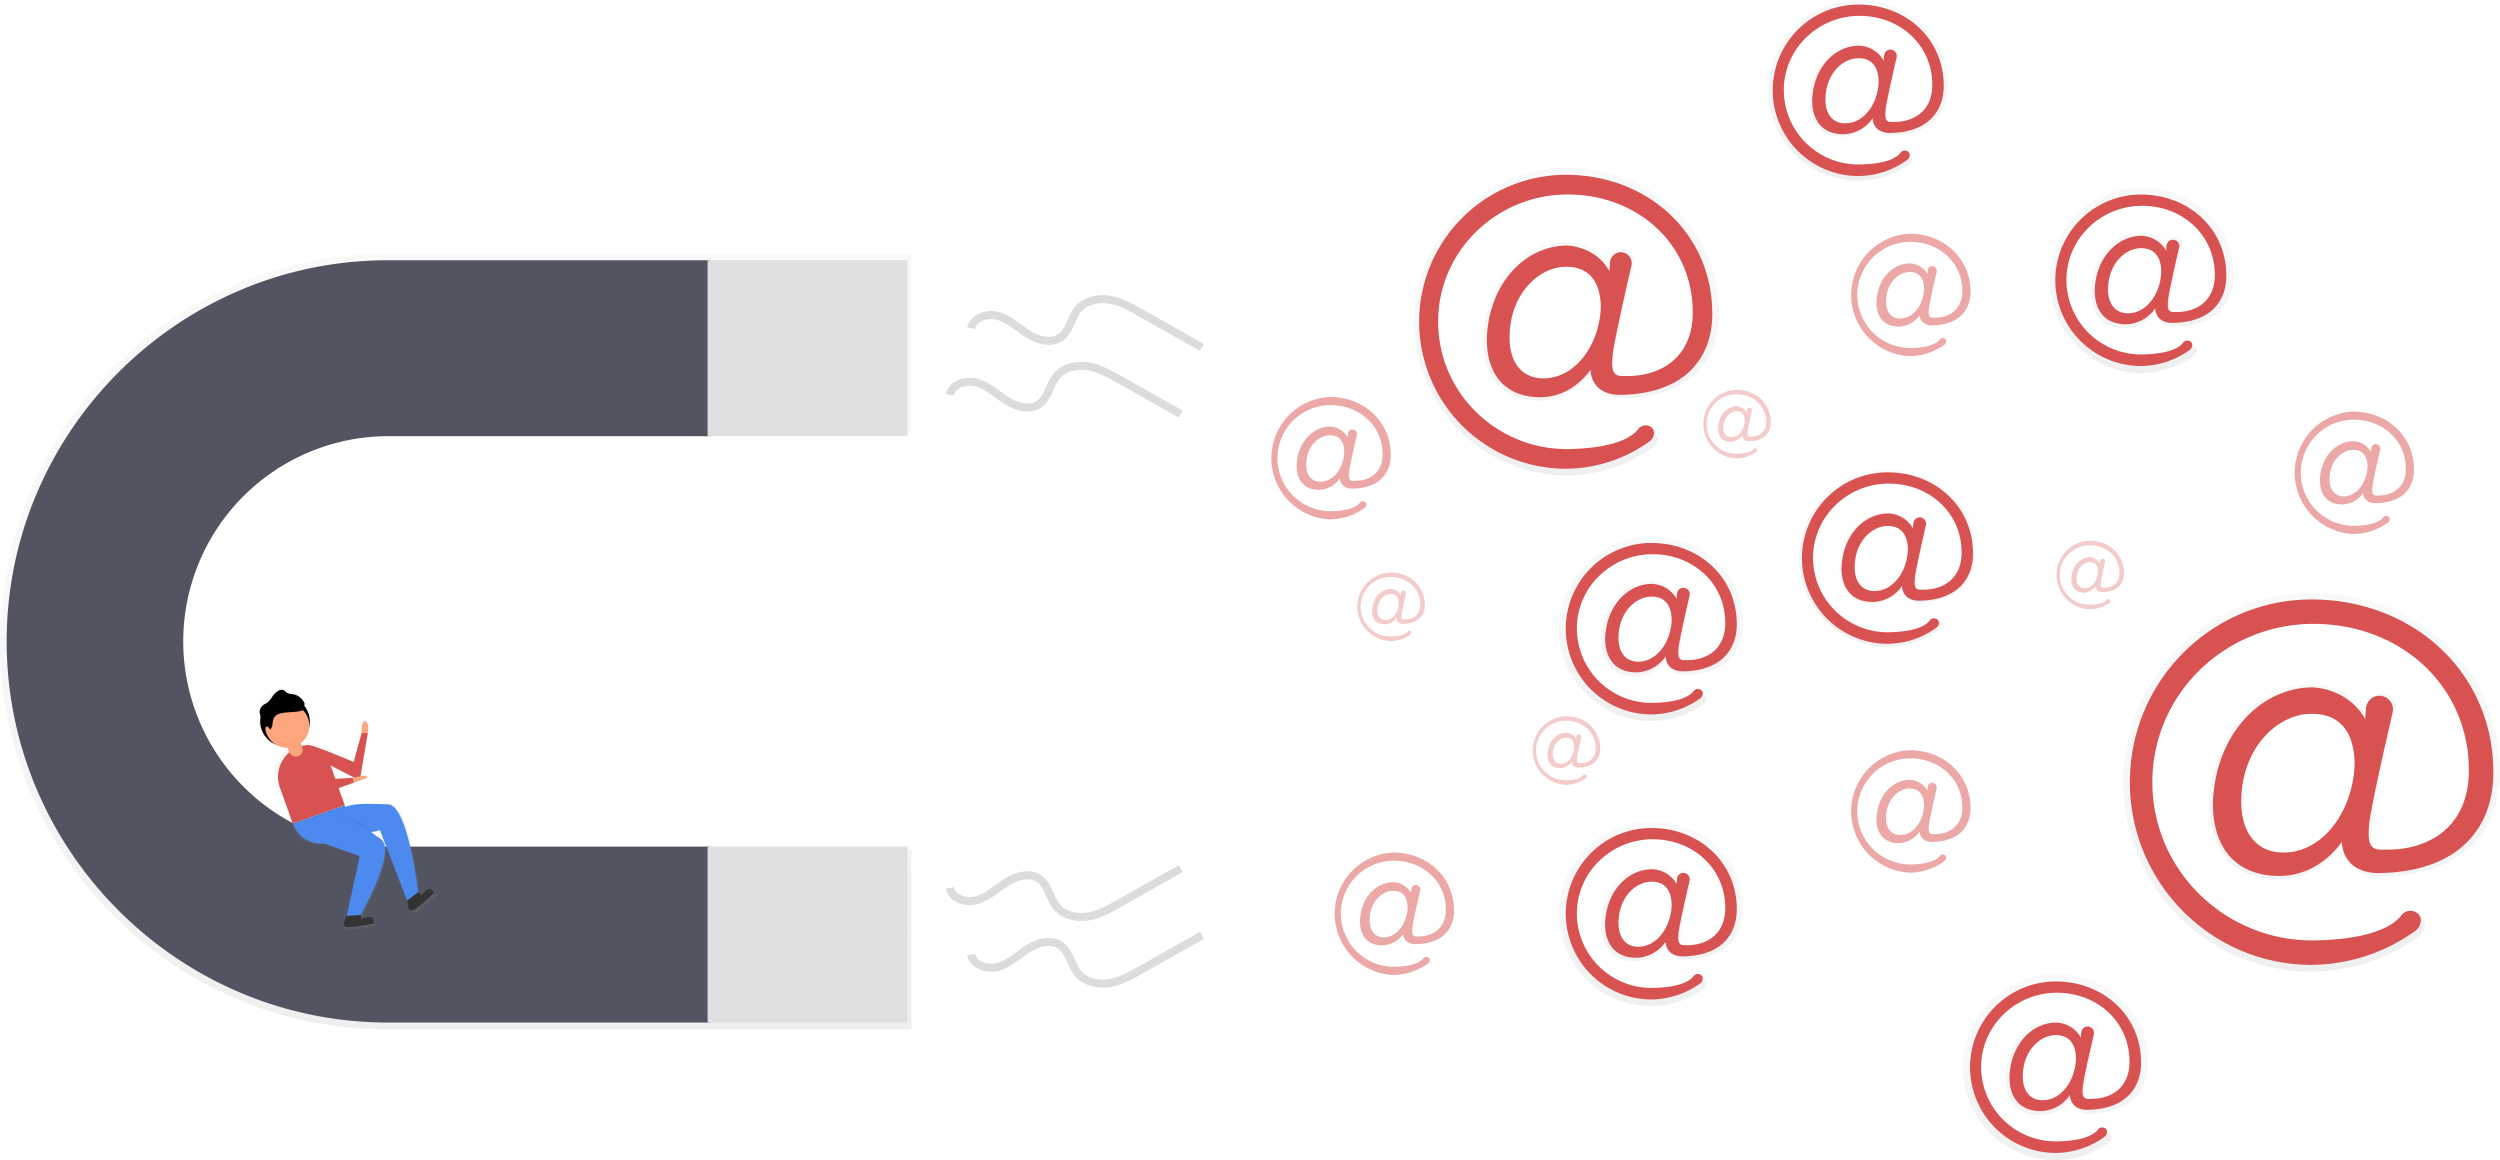 <svg id="7e38527c-c439-4ac8-ab59-5870f5db8019" data-name="Layer 1" xmlns="http://www.w3.org/2000/svg" xmlns:xlink="http://www.w3.org/1999/xlink" width="938" height="435.27" viewBox="0 0 938 435.27"><defs><linearGradient id="8486a354-4ded-4b3d-9732-2a2c7667bec2" x1="306" y1="619" x2="306" y2="328" gradientUnits="userSpaceOnUse"><stop offset="0" stop-color="gray" stop-opacity="0.25"/><stop offset="0.54" stop-color="gray" stop-opacity="0.12"/><stop offset="1" stop-color="gray" stop-opacity="0.1"/></linearGradient><linearGradient id="3853e85e-ee5a-4f32-bbd3-7efdaca8fe8a" x1="722.61" y1="411.26" x2="722.61" y2="295.87" xlink:href="#8486a354-4ded-4b3d-9732-2a2c7667bec2"/><linearGradient id="e85ddcbd-1b93-4455-9e1f-7c80d0490ef6" x1="832.3" y1="300.61" x2="832.3" y2="232.85" xlink:href="#8486a354-4ded-4b3d-9732-2a2c7667bec2"/><linearGradient id="7e77ab0e-bbf3-4bc7-8363-6b91148be3a0" x1="938.33" y1="372.89" x2="938.33" y2="303.17" xlink:href="#8486a354-4ded-4b3d-9732-2a2c7667bec2"/><linearGradient id="e949ee8b-be62-4c37-a074-25d4b153f007" x1="843.27" y1="475.46" x2="843.27" y2="409" xlink:href="#8486a354-4ded-4b3d-9732-2a2c7667bec2"/><linearGradient id="3aaaa841-8400-43be-a827-94f5c76752eb" x1="754.6" y1="503.32" x2="754.6" y2="434.16" xlink:href="#8486a354-4ded-4b3d-9732-2a2c7667bec2"/><linearGradient id="a635f348-18db-43de-86ad-53f13a869e1a" x1="754.6" y1="610.26" x2="754.6" y2="541.1" xlink:href="#8486a354-4ded-4b3d-9732-2a2c7667bec2"/><linearGradient id="cb024692-e676-4733-81ed-cdcd66700928" x1="906.34" y1="668.12" x2="906.34" y2="598.42" xlink:href="#8486a354-4ded-4b3d-9732-2a2c7667bec2"/><linearGradient id="38df677c-957a-4721-8e86-d40d682183d9" x1="1002.31" y1="597.39" x2="1002.31" y2="455.26" xlink:href="#8486a354-4ded-4b3d-9732-2a2c7667bec2"/><linearGradient id="9cd64173-10f6-4cb0-8058-bf8fe6a2764b" x1="265.81" y1="579.26" x2="265.81" y2="482.51" gradientTransform="translate(-164.4 122.26) rotate(-19.56)" xlink:href="#8486a354-4ded-4b3d-9732-2a2c7667bec2"/></defs><title>email capture</title><g opacity="0.5"><path d="M279.69,395.15H477V328H279.69C200.11,328,135,393.47,135,473.5h0c0,80,65.11,145.5,144.69,145.5H477V551.85H279.69a77.1,77.1,0,0,1-55-23.07,78.05,78.05,0,0,1,0-110.55A77.1,77.1,0,0,1,279.69,395.15Z" transform="translate(-135 -232.85)" fill="url(#8486a354-4ded-4b3d-9732-2a2c7667bec2)"/></g><path d="M226.18,527.82A77,77,0,0,1,280.5,396.5h121v-66h-121c-78.65,0-143,64.35-143,143h0c0,78.65,64.35,143,143,143h121v-66h-121A76.41,76.41,0,0,1,226.18,527.82Z" transform="translate(-135 -232.85)" fill="#535461"/><rect x="265.5" y="317.65" width="75" height="66" fill="#e0e0e0"/><rect x="265.5" y="97.65" width="75" height="66" fill="#e0e0e0"/><g opacity="0.5"><path d="M743,382.26c25.3,0,37-13.58,37-31.78,0-31.78-25.61-54.61-57.39-54.61a57.7,57.7,0,0,0,0,115.39,56.74,56.74,0,0,0,32.66-10.69,4.36,4.36,0,0,0,1.78-2.86,2.85,2.85,0,0,0-.89-2.66,3.62,3.62,0,0,0-5.27.62c-2.1,2.76-8.37,7.43-26.92,7.85-28.07.64-51.56-21.71-51.65-49.79-.09-27.85,22.78-49.84,50.29-50.15s49.67,19.13,49.67,46.28c0,17.28-12,25.3-26.53,25-4.63.31-5.55-1.54-4.94-8,.51-5.32,5.59-27.5,7.39-35.26a4.29,4.29,0,0,0-4.32-5.3l-.31,0a4.28,4.28,0,0,0-3.74,3.75,32.62,32.62,0,0,0-.26,3.76c-2.78-5.55-9.26-9.87-17-10.18-16.35.31-30.54,15.12-31.16,36.72,0,14.5,7.71,22.83,21,22.83,9.26,0,16-5.55,19.75-10.8C732.18,372.39,731.87,381.64,743,382.26Zm-29.31-6.48c-8.33,0-13.27-6.17-13.27-16,0-17,11.42-27.77,22.21-27.77,9.56,0,13.27,6.48,13.58,15.12C736.19,361,727.24,375.78,713.67,375.78Z" transform="translate(-135 -232.85)" fill="url(#3853e85e-ee5a-4f32-bbd3-7efdaca8fe8a)"/></g><path d="M742.07,381c24.18,0,35.38-13,35.38-30.37,0-30.37-24.47-52.19-54.84-52.19a55.14,55.14,0,0,0,0,110.28,54.22,54.22,0,0,0,31.21-10.21,4.16,4.16,0,0,0,1.71-2.73,2.72,2.72,0,0,0-.85-2.54,3.46,3.46,0,0,0-5,.59c-2,2.63-8,7.1-25.73,7.5-26.83.61-49.27-20.75-49.36-47.59-.09-26.61,21.77-47.63,48.06-47.92s47.47,18.28,47.47,44.23c0,16.51-11.5,24.18-25.36,23.88-4.42.29-5.31-1.47-4.72-7.67.48-5.09,5.34-26.28,7.07-33.69a4.1,4.1,0,0,0-4.13-5.06l-.3,0a4.09,4.09,0,0,0-3.57,3.59,31.17,31.17,0,0,0-.25,3.6c-2.65-5.31-8.85-9.44-16.22-9.73-15.63.29-29.19,14.45-29.78,35.09,0,13.86,7.37,21.82,20.05,21.82,8.85,0,15.33-5.31,18.87-10.32C731.75,371.55,731.46,380.4,742.07,381Zm-28-6.19c-8,0-12.68-5.9-12.68-15.33,0-16.22,10.91-26.54,21.23-26.54,9.14,0,12.68,6.19,13,14.45C735.59,360.64,727,374.8,714.06,374.8Z" transform="translate(-135 -232.85)" fill="#d85251"/><g opacity="0.5"><path d="M844.26,283.58c14.86,0,21.74-8,21.74-18.66,0-18.66-15-32.07-33.7-32.07a33.88,33.88,0,0,0,0,67.76,33.32,33.32,0,0,0,19.18-6.28,2.56,2.56,0,0,0,1-1.68,1.67,1.67,0,0,0-.52-1.56,2.13,2.13,0,0,0-3.1.36c-1.23,1.62-4.92,4.36-15.81,4.61a29.54,29.54,0,0,1-30.33-29.24c-.05-16.35,13.38-29.27,29.53-29.45s29.17,11.23,29.17,27.18c0,10.15-7.07,14.86-15.58,14.68-2.72.18-3.26-.91-2.9-4.71.3-3.12,3.28-16.15,4.34-20.7a2.52,2.52,0,0,0-2.54-3.11l-.18,0a2.51,2.51,0,0,0-2.19,2.2,19.15,19.15,0,0,0-.15,2.21,11.64,11.64,0,0,0-10-6c-9.6.18-17.94,8.88-18.3,21.56,0,8.52,4.53,13.41,12.32,13.41a14.37,14.37,0,0,0,11.6-6.34S837.73,283.22,844.26,283.58ZM827,279.78c-4.89,0-7.79-3.62-7.79-9.42,0-10,6.7-16.31,13-16.31,5.62,0,7.79,3.8,8,8.88C840.27,271.08,835,279.78,827,279.78Z" transform="translate(-135 -232.85)" fill="url(#e85ddcbd-1b93-4455-9e1f-7c80d0490ef6)"/></g><path d="M843.65,282.73c14.1,0,20.64-7.57,20.64-17.72,0-17.72-14.28-30.44-32-30.44a32.16,32.16,0,0,0,0,64.33,31.63,31.63,0,0,0,18.21-6,2.43,2.43,0,0,0,1-1.59,1.59,1.59,0,0,0-.49-1.48,2,2,0,0,0-2.94.35c-1.17,1.54-4.67,4.14-15,4.38a28,28,0,0,1-28.79-27.76c-.05-15.52,12.7-27.78,28-28S860,249.53,860,264.67c0,9.63-6.71,14.1-14.79,13.93-2.58.17-3.1-.86-2.75-4.47.28-3,3.12-15.33,4.12-19.65a2.39,2.39,0,0,0-2.41-3H844a2.38,2.38,0,0,0-2.08,2.09,18.18,18.18,0,0,0-.15,2.1A11,11,0,0,0,832.3,250c-9.12.17-17,8.43-17.37,20.47,0,8.08,4.3,12.73,11.7,12.73a13.64,13.64,0,0,0,11-6S837.46,282.38,843.65,282.73Zm-16.34-3.61c-4.64,0-7.4-3.44-7.4-8.94,0-9.46,6.36-15.48,12.38-15.48,5.33,0,7.4,3.61,7.57,8.43C839.87,270.86,834.88,279.12,827.31,279.12Z" transform="translate(-135 -232.85)" fill="#d85251"/><g opacity="0.5"><path d="M950.63,355.36c15.28,0,22.37-8.2,22.37-19.2,0-19.2-15.47-33-34.67-33a34.86,34.86,0,0,0,0,69.71,34.28,34.28,0,0,0,19.73-6.46,2.63,2.63,0,0,0,1.08-1.73,1.72,1.72,0,0,0-.54-1.61,2.19,2.19,0,0,0-3.18.38c-1.27,1.66-5.06,4.49-16.27,4.74a30.39,30.39,0,0,1-31.21-30.08c-.06-16.82,13.76-30.11,30.38-30.3s30,11.56,30,28c0,10.44-7.27,15.28-16,15.1-2.8.19-3.36-.93-3-4.85.31-3.21,3.38-16.61,4.47-21.3a2.59,2.59,0,0,0-2.61-3.2l-.19,0a2.58,2.58,0,0,0-2.26,2.27,19.71,19.71,0,0,0-.16,2.27,12,12,0,0,0-10.25-6.15c-9.88.19-18.45,9.13-18.83,22.18,0,8.76,4.66,13.79,12.68,13.79a14.78,14.78,0,0,0,11.93-6.52S943.92,355,950.63,355.36Zm-17.71-3.91c-5,0-8-3.73-8-9.69,0-10.25,6.9-16.78,13.42-16.78,5.78,0,8,3.91,8.2,9.13C946.53,342.5,941.13,351.45,932.92,351.45Z" transform="translate(-135 -232.85)" fill="url(#7e77ab0e-bbf3-4bc7-8363-6b91148be3a0)"/></g><path d="M949.68,354c14.1,0,20.64-7.57,20.64-17.72,0-17.72-14.28-30.44-32-30.44a32.16,32.16,0,0,0,0,64.33,31.63,31.63,0,0,0,18.21-6,2.43,2.43,0,0,0,1-1.59,1.59,1.59,0,0,0-.49-1.48,2,2,0,0,0-2.94.35c-1.17,1.54-4.67,4.14-15,4.38a28,28,0,0,1-28.79-27.76c-.05-15.52,12.7-27.78,28-28S966,320.83,966,336c0,9.63-6.71,14.1-14.79,13.93-2.58.17-3.1-.86-2.75-4.47.28-3,3.12-15.33,4.12-19.65a2.39,2.39,0,0,0-2.41-3H950a2.38,2.38,0,0,0-2.08,2.09,18.18,18.18,0,0,0-.15,2.1,11,11,0,0,0-9.46-5.68c-9.12.17-17,8.43-17.37,20.47,0,8.08,4.3,12.73,11.7,12.73a13.64,13.64,0,0,0,11-6S943.49,353.68,949.68,354Zm-16.34-3.61c-4.64,0-7.4-3.44-7.4-8.94,0-9.46,6.36-15.48,12.38-15.48,5.33,0,7.4,3.61,7.57,8.43C945.9,342.16,940.91,350.41,933.34,350.41Z" transform="translate(-135 -232.85)" fill="#d85251"/><g opacity="0.5"><path d="M855,458.76c14.57,0,21.32-7.82,21.32-18.3,0-18.3-14.75-31.45-33.05-31.45a33.23,33.23,0,0,0,0,66.46,32.68,32.68,0,0,0,18.81-6.16,2.51,2.51,0,0,0,1-1.65,1.64,1.64,0,0,0-.51-1.53,2.09,2.09,0,0,0-3,.36c-1.21,1.59-4.82,4.28-15.51,4.52a29,29,0,0,1-29.75-28.68c-.05-16,13.12-28.71,29-28.88s28.61,11,28.61,26.66c0,10-6.93,14.57-15.28,14.39-2.67.18-3.2-.89-2.84-4.62C854,446.81,857,434,858,429.57a2.47,2.47,0,0,0-2.49-3.05h-.18a2.46,2.46,0,0,0-2.15,2.16,18.79,18.79,0,0,0-.15,2.17,11.41,11.41,0,0,0-9.77-5.86c-9.42.18-17.59,8.71-17.95,21.15,0,8.35,4.44,13.15,12.08,13.15a14.09,14.09,0,0,0,11.37-6.22S848.6,458.4,855,458.76ZM838.11,455c-4.8,0-7.64-3.55-7.64-9.24,0-9.77,6.58-16,12.79-16,5.51,0,7.64,3.73,7.82,8.71C851.09,446.5,845.93,455,838.11,455Z" transform="translate(-135 -232.85)" fill="url(#e949ee8b-be62-4c37-a074-25d4b153f007)"/></g><path d="M854.62,458.23c14.1,0,20.64-7.57,20.64-17.72,0-17.72-14.28-30.44-32-30.44a32.16,32.16,0,0,0,0,64.33,31.63,31.63,0,0,0,18.21-6,2.43,2.43,0,0,0,1-1.59,1.59,1.59,0,0,0-.49-1.48,2,2,0,0,0-2.94.35c-1.17,1.54-4.67,4.14-15,4.38a28,28,0,0,1-28.79-27.76c-.05-15.52,12.7-27.78,28-28S871,425,871,440.17c0,9.63-6.71,14.1-14.79,13.93-2.58.17-3.1-.86-2.75-4.47.28-3,3.12-15.33,4.12-19.65a2.39,2.39,0,0,0-2.41-3H855a2.38,2.38,0,0,0-2.08,2.09,18.18,18.18,0,0,0-.15,2.1,11,11,0,0,0-9.46-5.68c-9.12.17-17,8.43-17.37,20.47,0,8.08,4.3,12.73,11.7,12.73a13.64,13.64,0,0,0,11-6S848.43,457.88,854.62,458.23Zm-16.34-3.61c-4.64,0-7.4-3.44-7.4-8.94,0-9.46,6.36-15.48,12.38-15.48,5.33,0,7.4,3.61,7.57,8.43C850.84,446.36,845.85,454.61,838.28,454.61Z" transform="translate(-135 -232.85)" fill="#d85251"/><g opacity="0.5"><path d="M766.81,485.94c15.16,0,22.19-8.14,22.19-19,0-19-15.35-32.73-34.4-32.73a34.58,34.58,0,0,0,0,69.16,34,34,0,0,0,19.57-6.41,2.61,2.61,0,0,0,1.07-1.71,1.71,1.71,0,0,0-.53-1.59,2.17,2.17,0,0,0-3.16.37c-1.26,1.65-5,4.45-16.14,4.7a30.15,30.15,0,0,1-31-29.84c-.05-16.69,13.65-29.87,30.14-30.06s29.77,11.47,29.77,27.74c0,10.36-7.21,15.16-15.9,15-2.77.18-3.33-.92-3-4.81.3-3.19,3.35-16.48,4.43-21.13a2.57,2.57,0,0,0-2.59-3.18l-.19,0a2.56,2.56,0,0,0-2.24,2.25,19.55,19.55,0,0,0-.16,2.26,11.88,11.88,0,0,0-10.17-6.1c-9.8.18-18.31,9.06-18.68,22,0,8.69,4.62,13.68,12.57,13.68A14.67,14.67,0,0,0,760.34,480S760.15,485.57,766.81,485.94Zm-17.57-3.88c-5,0-8-3.7-8-9.62,0-10.17,6.84-16.64,13.31-16.64,5.73,0,8,3.88,8.14,9.06C762.74,473.18,757.38,482.05,749.24,482.05Z" transform="translate(-135 -232.85)" fill="url(#3aaaa841-8400-43be-a827-94f5c76752eb)"/></g><path d="M766,484.73c14.1,0,20.64-7.57,20.64-17.72,0-17.72-14.28-30.44-32-30.44a32.16,32.16,0,0,0,0,64.33,31.63,31.63,0,0,0,18.21-6,2.43,2.43,0,0,0,1-1.59,1.59,1.59,0,0,0-.49-1.48,2,2,0,0,0-2.94.35c-1.17,1.54-4.67,4.14-15,4.38a28,28,0,0,1-28.79-27.76c-.05-15.52,12.7-27.78,28-28s27.69,10.66,27.69,25.8c0,9.63-6.71,14.1-14.79,13.93-2.58.17-3.1-.86-2.75-4.47.28-3,3.12-15.33,4.12-19.65a2.39,2.39,0,0,0-2.41-3h-.17a2.38,2.38,0,0,0-2.08,2.09,18.18,18.18,0,0,0-.15,2.1,11,11,0,0,0-9.46-5.68c-9.12.17-17,8.43-17.37,20.47,0,8.08,4.3,12.73,11.7,12.73a13.64,13.64,0,0,0,11-6S759.76,484.39,766,484.73Zm-16.34-3.61c-4.64,0-7.4-3.44-7.4-8.94,0-9.46,6.36-15.48,12.38-15.48,5.33,0,7.4,3.61,7.57,8.43C762.17,472.87,757.18,481.12,749.62,481.12Z" transform="translate(-135 -232.85)" fill="#d85251"/><g opacity="0.5"><path d="M766.81,592.88c15.16,0,22.19-8.14,22.19-19,0-19-15.35-32.73-34.4-32.73a34.58,34.58,0,0,0,0,69.16,34,34,0,0,0,19.57-6.41,2.61,2.61,0,0,0,1.07-1.71,1.71,1.71,0,0,0-.53-1.59,2.17,2.17,0,0,0-3.16.37c-1.26,1.65-5,4.45-16.14,4.7a30.15,30.15,0,0,1-31-29.84c-.05-16.69,13.65-29.87,30.14-30.06s29.77,11.47,29.77,27.74c0,10.36-7.21,15.16-15.9,15-2.77.18-3.33-.92-3-4.81.3-3.19,3.35-16.48,4.43-21.13a2.57,2.57,0,0,0-2.59-3.18l-.19,0a2.56,2.56,0,0,0-2.24,2.25,19.55,19.55,0,0,0-.16,2.26,11.88,11.88,0,0,0-10.17-6.1c-9.8.18-18.31,9.06-18.68,22,0,8.69,4.62,13.68,12.57,13.68A14.67,14.67,0,0,0,760.34,587S760.15,592.51,766.81,592.88ZM749.24,589c-5,0-8-3.7-8-9.62,0-10.17,6.84-16.64,13.31-16.64,5.73,0,8,3.88,8.14,9.06C762.74,580.12,757.38,589,749.24,589Z" transform="translate(-135 -232.85)" fill="url(#a635f348-18db-43de-86ad-53f13a869e1a)"/></g><path d="M766,591.68c14.1,0,20.64-7.57,20.64-17.72,0-17.72-14.28-30.44-32-30.44a32.16,32.16,0,0,0,0,64.33,31.63,31.63,0,0,0,18.21-6,2.43,2.43,0,0,0,1-1.59,1.59,1.59,0,0,0-.49-1.48,2,2,0,0,0-2.94.35c-1.17,1.54-4.67,4.14-15,4.38a28,28,0,0,1-28.79-27.76c-.05-15.52,12.7-27.78,28-28s27.69,10.66,27.69,25.8c0,9.63-6.71,14.1-14.79,13.93-2.58.17-3.1-.86-2.75-4.47.28-3,3.12-15.33,4.12-19.65a2.39,2.39,0,0,0-2.41-3h-.17a2.38,2.38,0,0,0-2.08,2.09,18.18,18.18,0,0,0-.15,2.1A11,11,0,0,0,754.6,559c-9.12.17-17,8.43-17.37,20.47,0,8.08,4.3,12.73,11.7,12.73a13.64,13.64,0,0,0,11-6S759.76,591.33,766,591.68Zm-16.34-3.61c-4.64,0-7.4-3.44-7.4-8.94,0-9.46,6.36-15.48,12.38-15.48,5.33,0,7.4,3.61,7.57,8.43C762.17,579.81,757.18,588.07,749.62,588.07Z" transform="translate(-135 -232.85)" fill="#d85251"/><g opacity="0.5"><path d="M918.64,650.6c15.28,0,22.36-8.2,22.36-19.19,0-19.19-15.47-33-34.66-33a34.85,34.85,0,0,0,0,69.7,34.27,34.27,0,0,0,19.73-6.46,2.63,2.63,0,0,0,1.08-1.73,1.72,1.72,0,0,0-.54-1.61,2.19,2.19,0,0,0-3.18.38c-1.27,1.66-5.06,4.49-16.26,4.74A30.39,30.39,0,0,1,876,633.37c-.06-16.82,13.76-30.1,30.38-30.29s30,11.55,30,28c0,10.44-7.27,15.28-16,15.09-2.8.19-3.35-.93-3-4.85.31-3.21,3.38-16.61,4.47-21.29a2.59,2.59,0,0,0-2.61-3.2l-.19,0a2.58,2.58,0,0,0-2.26,2.27,19.7,19.7,0,0,0-.16,2.27,12,12,0,0,0-10.25-6.15c-9.88.19-18.45,9.13-18.82,22.18,0,8.76,4.66,13.79,12.67,13.79a14.78,14.78,0,0,0,11.93-6.52S911.93,650.23,918.64,650.6Zm-17.7-3.91c-5,0-8-3.73-8-9.69,0-10.25,6.9-16.77,13.42-16.77,5.78,0,8,3.91,8.2,9.13C914.54,637.74,909.13,646.69,900.93,646.69Z" transform="translate(-135 -232.85)" fill="url(#cb024692-e676-4733-81ed-cdcd66700928)"/></g><path d="M917.69,649.26c14.1,0,20.64-7.57,20.64-17.72,0-17.72-14.28-30.44-32-30.44a32.16,32.16,0,0,0,0,64.33,31.63,31.63,0,0,0,18.21-6,2.43,2.43,0,0,0,1-1.59,1.59,1.59,0,0,0-.49-1.48,2,2,0,0,0-2.94.35c-1.17,1.54-4.67,4.14-15,4.38a28,28,0,0,1-28.79-27.76c-.05-15.52,12.7-27.78,28-28S934,616.07,934,631.2c0,9.63-6.71,14.1-14.79,13.93-2.58.17-3.1-.86-2.75-4.47.28-3,3.12-15.33,4.12-19.65a2.39,2.39,0,0,0-2.41-3H918a2.38,2.38,0,0,0-2.08,2.09,18.18,18.18,0,0,0-.15,2.1,11,11,0,0,0-9.46-5.68c-9.12.17-17,8.43-17.37,20.47,0,8.08,4.3,12.73,11.7,12.73a13.64,13.64,0,0,0,11-6S911.5,648.92,917.69,649.26Zm-16.34-3.61c-4.64,0-7.4-3.44-7.4-8.94,0-9.46,6.36-15.48,12.38-15.48,5.33,0,7.4,3.61,7.57,8.43C913.91,637.4,908.92,645.65,901.35,645.65Z" transform="translate(-135 -232.85)" fill="#d85251"/><path d="M859.6,548.72c10.07,0,14.74-5.41,14.74-12.65,0-12.65-10.2-21.75-22.85-21.75a23,23,0,0,0,0,45.95,22.59,22.59,0,0,0,13-4.26,1.73,1.73,0,0,0,.71-1.14,1.13,1.13,0,0,0-.35-1.06,1.44,1.44,0,0,0-2.1.25c-.83,1.1-3.33,3-10.72,3.13a19.9,19.9,0,1,1-.54-39.8c10.93-.12,19.78,7.62,19.78,18.43,0,6.88-4.79,10.07-10.57,10-1.84.12-2.21-.61-2-3.19.2-2.12,2.23-10.95,2.94-14a1.71,1.71,0,0,0-1.72-2.11h-.12a1.7,1.7,0,0,0-1.49,1.49,13,13,0,0,0-.1,1.5,7.89,7.89,0,0,0-6.76-4.05c-6.51.12-12.16,6-12.41,14.62,0,5.77,3.07,9.09,8.35,9.09a9.74,9.74,0,0,0,7.86-4.3S855.18,548.47,859.6,548.72Zm-11.67-2.58c-3.32,0-5.28-2.46-5.28-6.39,0-6.76,4.55-11.06,8.85-11.06,3.81,0,5.28,2.58,5.41,6C856.9,540.24,853.34,546.14,847.93,546.14Z" transform="translate(-135 -232.85)" fill="#d85251" opacity="0.5"/><path d="M665.82,587.11c10.07,0,14.74-5.41,14.74-12.65,0-12.65-10.2-21.75-22.85-21.75a23,23,0,0,0,0,45.95,22.59,22.59,0,0,0,13-4.26,1.73,1.73,0,0,0,.71-1.14,1.13,1.13,0,0,0-.35-1.06,1.44,1.44,0,0,0-2.1.25c-.83,1.1-3.33,3-10.72,3.13a19.9,19.9,0,1,1-.54-39.8c10.93-.12,19.78,7.62,19.78,18.43,0,6.88-4.79,10.07-10.57,10-1.84.12-2.21-.61-2-3.19.2-2.12,2.23-10.95,2.94-14a1.71,1.71,0,0,0-1.72-2.11h-.12a1.7,1.7,0,0,0-1.49,1.49,13,13,0,0,0-.1,1.5,7.89,7.89,0,0,0-6.76-4.05c-6.51.12-12.16,6-12.41,14.62,0,5.77,3.07,9.09,8.35,9.09a9.74,9.74,0,0,0,7.86-4.3S661.4,586.86,665.82,587.11Zm-11.67-2.58c-3.32,0-5.28-2.46-5.28-6.39,0-6.76,4.55-11.06,8.85-11.06,3.81,0,5.28,2.58,5.41,6C663.12,578.63,659.56,584.53,654.15,584.53Z" transform="translate(-135 -232.85)" fill="#d85251" opacity="0.5"/><path d="M642.06,416.18c10.07,0,14.74-5.41,14.74-12.65,0-12.65-10.2-21.75-22.85-21.75a23,23,0,0,0,0,45.95,22.59,22.59,0,0,0,13-4.26,1.73,1.73,0,0,0,.71-1.14,1.13,1.13,0,0,0-.35-1.06,1.44,1.44,0,0,0-2.1.25c-.83,1.1-3.33,3-10.72,3.13a19.9,19.9,0,1,1-.54-39.8c10.93-.12,19.78,7.62,19.78,18.43,0,6.88-4.79,10.07-10.57,10-1.84.12-2.21-.61-2-3.19.2-2.12,2.23-10.95,2.94-14a1.71,1.71,0,0,0-1.72-2.11h-.12a1.7,1.7,0,0,0-1.49,1.49,13,13,0,0,0-.1,1.5,7.89,7.89,0,0,0-6.76-4.05c-6.51.12-12.16,6-12.41,14.62,0,5.77,3.07,9.09,8.35,9.09a9.74,9.74,0,0,0,7.86-4.3S637.64,415.93,642.06,416.18Zm-11.67-2.58c-3.32,0-5.28-2.46-5.28-6.39,0-6.76,4.55-11.06,8.85-11.06,3.81,0,5.28,2.58,5.41,6C639.36,407.7,635.79,413.6,630.39,413.6Z" transform="translate(-135 -232.85)" fill="#d85251" opacity="0.5"/><path d="M1026,421.66c10.07,0,14.74-5.41,14.74-12.65,0-12.65-10.2-21.75-22.85-21.75a23,23,0,0,0,0,45.95,22.59,22.59,0,0,0,13-4.26,1.73,1.73,0,0,0,.71-1.14,1.13,1.13,0,0,0-.35-1.06,1.44,1.44,0,0,0-2.1.25c-.83,1.1-3.33,3-10.72,3.13a19.9,19.9,0,1,1-.54-39.8c10.93-.12,19.78,7.62,19.78,18.43,0,6.88-4.79,10.07-10.57,10-1.84.12-2.21-.61-2-3.19.2-2.12,2.23-10.95,2.94-14a1.71,1.71,0,0,0-1.72-2.11h-.12a1.7,1.7,0,0,0-1.49,1.49,13,13,0,0,0-.1,1.5,7.89,7.89,0,0,0-6.76-4.05c-6.51.12-12.16,6-12.41,14.62,0,5.77,3.07,9.09,8.35,9.09a9.74,9.74,0,0,0,7.86-4.3S1021.54,421.42,1026,421.66Zm-11.67-2.58c-3.32,0-5.28-2.46-5.28-6.39,0-6.76,4.55-11.06,8.85-11.06,3.81,0,5.28,2.58,5.41,6C1023.26,413.19,1019.69,419.08,1014.29,419.08Z" transform="translate(-135 -232.85)" fill="#d85251" opacity="0.5"/><path d="M661.34,466.91c5.64,0,8.26-3,8.26-7.09,0-7.09-5.71-12.18-12.8-12.18a12.87,12.87,0,0,0,0,25.73,12.65,12.65,0,0,0,7.28-2.38,1,1,0,0,0,.4-.64.63.63,0,0,0-.2-.59.81.81,0,0,0-1.18.14c-.47.61-1.87,1.66-6,1.75a11.15,11.15,0,1,1-.3-22.29c6.12-.07,11.08,4.27,11.08,10.32,0,3.85-2.68,5.64-5.92,5.57-1,.07-1.24-.34-1.1-1.79.11-1.19,1.25-6.13,1.65-7.86a1,1,0,0,0-1-1.18h-.07a1,1,0,0,0-.83.84,7.27,7.27,0,0,0-.06.84,4.42,4.42,0,0,0-3.78-2.27c-3.65.07-6.81,3.37-6.95,8.19,0,3.23,1.72,5.09,4.68,5.09a5.46,5.46,0,0,0,4.4-2.41A2.23,2.23,0,0,0,661.34,466.91Zm-6.54-1.44c-1.86,0-3-1.38-3-3.58,0-3.78,2.55-6.19,5-6.19,2.13,0,3,1.44,3,3.37C659.83,462.16,657.83,465.47,654.81,465.47Z" transform="translate(-135 -232.85)" fill="#d85251" opacity="0.3"/><path d="M727.15,520.84c5.64,0,8.26-3,8.26-7.09,0-7.09-5.71-12.18-12.8-12.18a12.87,12.87,0,0,0,0,25.73,12.65,12.65,0,0,0,7.28-2.38,1,1,0,0,0,.4-.64.63.63,0,0,0-.2-.59.81.81,0,0,0-1.18.14c-.47.61-1.87,1.66-6,1.75a11.15,11.15,0,1,1-.3-22.29c6.12-.07,11.08,4.27,11.08,10.32,0,3.85-2.68,5.64-5.92,5.57-1,.07-1.24-.34-1.1-1.79.11-1.19,1.25-6.13,1.65-7.86a1,1,0,0,0-1-1.18h-.07a1,1,0,0,0-.83.84,7.27,7.27,0,0,0-.06.84,4.42,4.42,0,0,0-3.78-2.27c-3.65.07-6.81,3.37-6.95,8.19,0,3.23,1.72,5.09,4.68,5.09a5.46,5.46,0,0,0,4.4-2.41A2.23,2.23,0,0,0,727.15,520.84Zm-6.54-1.44c-1.86,0-3-1.38-3-3.58,0-3.78,2.55-6.19,5-6.19,2.13,0,3,1.44,3,3.37C725.64,516.09,723.65,519.39,720.62,519.39Z" transform="translate(-135 -232.85)" fill="#d85251" opacity="0.3"/><path d="M923.67,455c5.64,0,8.26-3,8.26-7.09,0-7.09-5.71-12.18-12.8-12.18a12.87,12.87,0,0,0,0,25.73,12.65,12.65,0,0,0,7.28-2.38,1,1,0,0,0,.4-.64.63.63,0,0,0-.2-.59.81.81,0,0,0-1.18.14c-.47.61-1.87,1.66-6,1.75a11.15,11.15,0,1,1-.3-22.29c6.12-.07,11.08,4.27,11.08,10.32,0,3.85-2.68,5.64-5.92,5.57-1,.07-1.24-.34-1.1-1.79.11-1.19,1.25-6.13,1.65-7.86a1,1,0,0,0-1-1.18h-.07a1,1,0,0,0-.83.84,7.27,7.27,0,0,0-.06.84,4.42,4.42,0,0,0-3.78-2.27c-3.65.07-6.81,3.37-6.95,8.19,0,3.23,1.72,5.09,4.68,5.09a5.46,5.46,0,0,0,4.4-2.41A2.23,2.23,0,0,0,923.67,455Zm-6.54-1.44c-1.86,0-3-1.38-3-3.58,0-3.78,2.55-6.19,5-6.19,2.13,0,3,1.44,3,3.37C922.16,450.28,920.17,453.58,917.14,453.58Z" transform="translate(-135 -232.85)" fill="#d85251" opacity="0.3"/><path d="M791.14,398.36c5.64,0,8.26-3,8.26-7.09,0-7.09-5.71-12.18-12.8-12.18a12.87,12.87,0,0,0,0,25.73,12.65,12.65,0,0,0,7.28-2.38,1,1,0,0,0,.4-.64.63.63,0,0,0-.2-.59.81.81,0,0,0-1.18.14c-.47.61-1.87,1.66-6,1.75a11.15,11.15,0,1,1-.3-22.29c6.12-.07,11.08,4.27,11.08,10.32,0,3.85-2.68,5.64-5.92,5.57-1,.07-1.24-.34-1.1-1.79.11-1.19,1.25-6.13,1.65-7.86a1,1,0,0,0-1-1.18h-.07a1,1,0,0,0-.83.84,7.27,7.27,0,0,0-.06.84,4.42,4.42,0,0,0-3.78-2.27c-3.65.07-6.81,3.37-6.95,8.19,0,3.23,1.72,5.09,4.68,5.09a5.46,5.46,0,0,0,4.4-2.41A2.23,2.23,0,0,0,791.14,398.36Zm-6.54-1.44c-1.86,0-3-1.38-3-3.58,0-3.78,2.55-6.19,5-6.19,2.13,0,3,1.44,3,3.37C789.62,393.61,787.63,396.91,784.6,396.91Z" transform="translate(-135 -232.85)" fill="#d85251" opacity="0.3"/><path d="M859.6,354.94c10.07,0,14.74-5.41,14.74-12.65,0-12.65-10.2-21.75-22.85-21.75a23,23,0,0,0,0,45.95,22.59,22.59,0,0,0,13-4.26,1.73,1.73,0,0,0,.71-1.14,1.13,1.13,0,0,0-.35-1.06,1.44,1.44,0,0,0-2.1.25c-.83,1.1-3.33,3-10.72,3.13a19.9,19.9,0,1,1-.54-39.8c10.93-.12,19.78,7.62,19.78,18.43,0,6.88-4.79,10.07-10.57,10-1.84.12-2.21-.61-2-3.19.2-2.12,2.23-10.95,2.94-14a1.71,1.71,0,0,0-1.72-2.11h-.12a1.7,1.7,0,0,0-1.49,1.49,13,13,0,0,0-.1,1.5,7.89,7.89,0,0,0-6.76-4.05c-6.51.12-12.16,6-12.41,14.62,0,5.77,3.07,9.09,8.35,9.09a9.74,9.74,0,0,0,7.86-4.3S855.18,354.69,859.6,354.94Zm-11.67-2.58c-3.32,0-5.28-2.46-5.28-6.39,0-6.76,4.55-11.06,8.85-11.06,3.81,0,5.28,2.58,5.41,6C856.9,346.46,853.34,352.36,847.93,352.36Z" transform="translate(-135 -232.85)" fill="#d85251" opacity="0.5"/><g opacity="0.5"><path d="M1027.4,561.67c31.16,0,45.6-16.72,45.6-39.14,0-39.14-31.54-67.27-70.69-67.27s-70.69,31.92-70.69,71.07,31.54,71.07,70.69,71.07a69.89,69.89,0,0,0,40.23-13.17,5.37,5.37,0,0,0,2.2-3.52,3.51,3.51,0,0,0-1.09-3.27,4.46,4.46,0,0,0-6.49.77c-2.58,3.39-10.31,9.15-33.16,9.67-34.58.78-63.51-26.75-63.62-61.33-.11-34.3,28.06-61.39,61.95-61.77s61.19,23.56,61.19,57c0,21.28-14.82,31.16-32.68,30.78-5.7.38-6.84-1.9-6.08-9.88.62-6.55,6.89-33.87,9.11-43.43a5.29,5.29,0,0,0-5.32-6.53l-.38,0a5.27,5.27,0,0,0-4.6,4.62,40.18,40.18,0,0,0-.32,4.63c-3.42-6.84-11.4-12.16-20.9-12.54-20.14.38-37.62,18.62-38.38,45.22,0,17.86,9.5,28.12,25.84,28.12,11.4,0,19.76-6.84,24.32-13.3C1014.09,549.51,1013.71,560.91,1027.4,561.67Zm-36.1-8c-10.26,0-16.34-7.6-16.34-19.76,0-20.9,14.06-34.2,27.36-34.2,11.78,0,16.34,8,16.72,18.62C1019,535.44,1008,553.69,991.29,553.69Z" transform="translate(-135 -232.85)" fill="url(#38df677c-957a-4721-8e86-d40d682183d9)"/></g><path d="M1026.51,560.42c30.06,0,44-16.13,44-37.76,0-37.76-30.43-64.89-68.19-64.89s-68.19,30.79-68.19,68.55,30.43,68.55,68.19,68.55a67.42,67.42,0,0,0,38.8-12.7,5.18,5.18,0,0,0,2.12-3.4,3.38,3.38,0,0,0-1.05-3.16,4.3,4.3,0,0,0-6.26.74c-2.49,3.27-9.95,8.83-32,9.33-33.36.76-61.26-25.8-61.37-59.16-.11-33.09,27.06-59.22,59.76-59.59s59,22.73,59,55c0,20.53-14.3,30.06-31.53,29.69-5.5.37-6.6-1.83-5.87-9.53.6-6.32,6.64-32.67,8.78-41.89a5.1,5.1,0,0,0-5.13-6.29l-.37,0a5.08,5.08,0,0,0-4.44,4.46,38.75,38.75,0,0,0-.31,4.47c-3.3-6.6-11-11.73-20.16-12.1-19.43.37-36.29,18-37,43.63,0,17.23,9.16,27.13,24.93,27.13,11,0,19.06-6.6,23.46-12.83C1013.68,548.69,1013.31,559.68,1026.51,560.42Zm-34.83-7.7c-9.9,0-15.76-7.33-15.76-19.06,0-20.16,13.56-33,26.4-33,11.36,0,15.76,7.7,16.13,18C1018.44,535.12,1007.81,552.72,991.68,552.72Z" transform="translate(-135 -232.85)" fill="#d85251"/><path d="M499.35,356c.87-4.23,6.45-5.81,10.56-4.48s7.3,4.52,11,6.8,8.66,3.6,12.14,1c3.34-2.44,3.81-7.28,6.45-10.45s7.54-4.29,11.77-3.58,8.07,2.86,11.81,5L586,363.22" transform="translate(-135 -232.85)" fill="none" stroke="#535461" stroke-miterlimit="10" stroke-width="3" opacity="0.2"/><path d="M491.35,381c.87-4.23,6.45-5.81,10.56-4.48s7.3,4.52,11,6.8,8.66,3.6,12.14,1c3.34-2.44,3.81-7.28,6.45-10.45s7.54-4.29,11.77-3.58,8.07,2.86,11.81,5L578,388.22" transform="translate(-135 -232.85)" fill="none" stroke="#535461" stroke-miterlimit="10" stroke-width="3" opacity="0.2"/><path d="M499.35,591c.87,4.23,6.45,5.81,10.56,4.48s7.3-4.52,11-6.8,8.66-3.6,12.14-1c3.34,2.44,3.81,7.28,6.45,10.45s7.54,4.29,11.77,3.58,8.07-2.86,11.81-5L586,583.78" transform="translate(-135 -232.85)" fill="none" stroke="#535461" stroke-miterlimit="10" stroke-width="3" opacity="0.2"/><path d="M491.35,566c.87,4.23,6.45,5.81,10.56,4.48s7.3-4.52,11-6.8,8.66-3.6,12.14-1c3.34,2.44,3.81,7.28,6.45,10.45s7.54,4.29,11.77,3.58,8.07-2.86,11.81-5L578,558.78" transform="translate(-135 -232.85)" fill="none" stroke="#535461" stroke-miterlimit="10" stroke-width="3" opacity="0.2"/><g opacity="0.7"><path d="M296.37,567.28a5.86,5.86,0,0,0-2.45,2.44l-1.26-1.43,0,0c-.18-1.55-4-33.52-11.61-33.7-5.83-.14-12.14-.63-16.37,1h0l-.22-.62-2.26-6.35,6-2.13-.09-.25,4.74-1.68c.68-1-.8-.95-2.37-.7a1.43,1.43,0,0,0,.08-.28l2.75-16.3s.73-3.49-.88-4.46-1.5,4.46-1.5,4.46l-3,11.19s-8.62-4.32-13.78-6.16a7.43,7.43,0,0,0-1.89-.6c-.91-.23-1.55-.29-1.79-.1h0a7.41,7.41,0,0,0-2,.41l-.5.18-.27-.77-.09-.25a8.48,8.48,0,0,0,3.28-6.43,9.53,9.53,0,0,0-2.07-8.07.55.55,0,0,0,.18-.15.81.81,0,0,0,0-.81,5.89,5.89,0,0,0-4.36-3.34,6.29,6.29,0,0,1-2.22-.49c-.57-.33-1-.93-1.59-1.14a2.5,2.5,0,0,0-2.17.58,8.15,8.15,0,0,0-1.83,1.82,10.48,10.48,0,0,1-1.8,2.31c-.55.43-1.23.66-1.79,1.08a3.44,3.44,0,0,0-1.36,2.78,4.49,4.49,0,0,0,.39,1.65,9.47,9.47,0,0,0-.17,2.35l-.11.13.11-.11a9.52,9.52,0,0,0,5.78,8.25,8.48,8.48,0,0,0,4.8,1.36l.09.25.35,1a10,10,0,0,0-2.61,2.34h0l-.17.22,0,0c-.7,1-3,4.34-2,6.77q0,.14.1.29a10.08,10.08,0,0,0,.52,2.27l5.66,15.94.21.58.5,1.41a9.35,9.35,0,0,0,3.83,4.79c3.52.35,11.08,2.66,11.81,2.36l9.41,3.32-5,23s-2.8,4.36.54,4.3a68.41,68.41,0,0,0,9.72-1.49s.38-2.1-1.26-2.36a5.86,5.86,0,0,0-3.37.78l-.28-1.58s14.11-24.66,7.75-29.14c-1.22-.86-2.45-1.75-3.68-2.62l3.3-.84,10.46,27.13.08-.06c0,.6.16,5.12,2.78,3.42a68.41,68.41,0,0,0,7.46-6.4S297.89,566.64,296.37,567.28Zm-29-42.78-6.6.39L259,519.77l9,4.59Z" transform="translate(-135 -232.85)" fill="url(#9cd64173-10f6-4cb0-8058-bf8fe6a2764b)"/></g><circle cx="241.94" cy="503.53" r="9.31" transform="translate(-289.62 -122.79) rotate(-19.56)"/><path d="M259.07,520.09l9.22,4.73a1.39,1.39,0,0,0,2-1L273,507.87h-2.33l-3,10.94s-16.6-7.4-18-6.24S259.07,520.09,259.07,520.09Z" transform="translate(-135 -232.85)" fill="#d85251"/><path d="M254.24,578.34" transform="translate(-135 -232.85)" fill="none" stroke="#bdbdbd" stroke-miterlimit="10" stroke-width="5"/><path d="M255,549.25" transform="translate(-135 -232.85)" fill="none" stroke="#bdbdbd" stroke-miterlimit="10" stroke-width="5"/><path d="M251.76,512.8h0a8.77,8.77,0,0,1,8.77,8.77v17.61a0,0,0,0,1,0,0H239.85a0,0,0,0,1,0,0V524.72A11.92,11.92,0,0,1,251.76,512.8Z" transform="translate(-296.67 -118.73) rotate(-19.56)" fill="#d85251"/><path d="M268.12,545.55l-8.89,3.16a11.25,11.25,0,0,1-14.37-6.83h0L264.35,535Z" transform="translate(-135 -232.85)" fill="#4d8af0"/><path d="M240.94,525.16l13.9,6.18L268,526.66l-.61-1.71-12.5.74-11.06-6.76c-1.76-1.08-2.1,1.14-2.82,3.07h0C240.36,523.78,239.21,524.39,240.94,525.16Z" transform="translate(-135 -232.85)" opacity="0.05"/><path d="M240.7,524.84l14.05,6.25,13.16-4.68-.61-1.71-12.5.74-10.91-6.67c-1.88-1.15-2.19,1.13-2.89,3.22h0C240.47,523.65,239.11,524.14,240.7,524.84Z" transform="translate(-135 -232.85)" fill="#d85251"/><path d="M267.3,524.71s6.51-1.76,5.24.06l-4.63,1.65Z" transform="translate(-135 -232.85)" fill="#fda57d"/><path d="M270.65,507.88s-.1-5.31,1.47-4.36.86,4.36.86,4.36Z" transform="translate(-135 -232.85)" fill="#fda57d"/><polygon points="109.86 309.03 110.06 309.6 129.57 302.71 129.35 302.1 109.86 309.03" opacity="0.05"/><path d="M264,547.77l13.54-3.46,10.23,26.52,4.15-3.2s-3.76-32.83-11.36-33-16-1-19.38,3.31S264,547.77,264,547.77Z" transform="translate(-135 -232.85)" fill="#4d8af0"/><path d="M261.9,539.25s8.49,1.1,10.93,4.9" transform="translate(-135 -232.85)" opacity="0.1"/><path d="M256.87,549.41,270,554.06l-4.92,22.47,5.23-.35s13.8-24.11,7.58-28.49-12.79-9.73-17.95-8S256.87,549.41,256.87,549.41Z" transform="translate(-135 -232.85)" fill="#4d8af0"/><polygon points="128.38 283.92 132.5 287.4 132.68 285.96 128.38 283.92" opacity="0.05"/><path d="M265.13,576.53s-2.74,4.27.53,4.2a66.9,66.9,0,0,0,9.5-1.45s.37-2.05-1.23-2.31a5.73,5.73,0,0,0-3.3.76l-.28-1.55Z" transform="translate(-135 -232.85)" fill="#333"/><path d="M287.87,570.7s0,5.19,2.72,3.41a66.9,66.9,0,0,0,7.29-6.26s-.77-1.94-2.27-1.31a5.73,5.73,0,0,0-2.4,2.39l-1.24-1.4Z" transform="translate(-135 -232.85)" fill="#333"/><rect x="242.97" y="509.07" width="5.17" height="7.76" rx="2.59" ry="2.59" transform="translate(-292.57 -121.03) rotate(-19.56)" fill="#fda57d"/><path d="M244.35,509.54a2.59,2.59,0,0,0-1.57,3.3l.29.83a8.28,8.28,0,0,0,4.87-1.73l-.29-.83A2.59,2.59,0,0,0,244.35,509.54Z" transform="translate(-135 -232.85)" opacity="0.05"/><circle cx="242.79" cy="505.15" r="8.28" transform="translate(-290.12 -122.41) rotate(-19.56)" fill="#fda57d"/><path d="M234.86,507.57a2.9,2.9,0,0,0,2.44-2.8c.31-2.61.73-4.12,5.71-4.41s5.94-.46,5.71-1.77c-.15-.9-2.49-2.38-3.95-3.23a3.06,3.06,0,0,0-2.54-.17L237.15,497l-2.55,2.49-1.6,2.84.48,2.89Z" transform="translate(-135 -232.85)" opacity="0.05"/><path d="M234.78,507.33a2.9,2.9,0,0,0,2.44-2.8c.31-2.61.73-4.12,5.71-4.41s5.94-.46,5.71-1.77c-.15-.9-2.49-2.38-3.95-3.23a3.06,3.06,0,0,0-2.54-.17l-5.09,1.81-2.55,2.49-1.6,2.84.48,2.89Z" transform="translate(-135 -232.85)"/><ellipse cx="235.56" cy="507.03" rx="0.84" ry="1.68" transform="translate(-291.16 -124.72) rotate(-19.56)" fill="#fda57d"/><path d="M233.55,503.16a6.66,6.66,0,0,1-1.12-3.06,3.36,3.36,0,0,1,1.33-2.71c.55-.41,1.21-.64,1.75-1.06a10.25,10.25,0,0,0,1.76-2.26,8,8,0,0,1,1.79-1.78,2.45,2.45,0,0,1,2.13-.56c.61.21,1,.79,1.56,1.12a6.15,6.15,0,0,0,2.17.47,5.76,5.76,0,0,1,4.26,3.26.79.79,0,0,1,0,.79.84.84,0,0,1-.42.24c-3.13,1.06-6.27,2.13-9.47,2.94a23.78,23.78,0,0,0-3,.87,10.07,10.07,0,0,0-3.84,2.72" transform="translate(-135 -232.85)"/></svg>